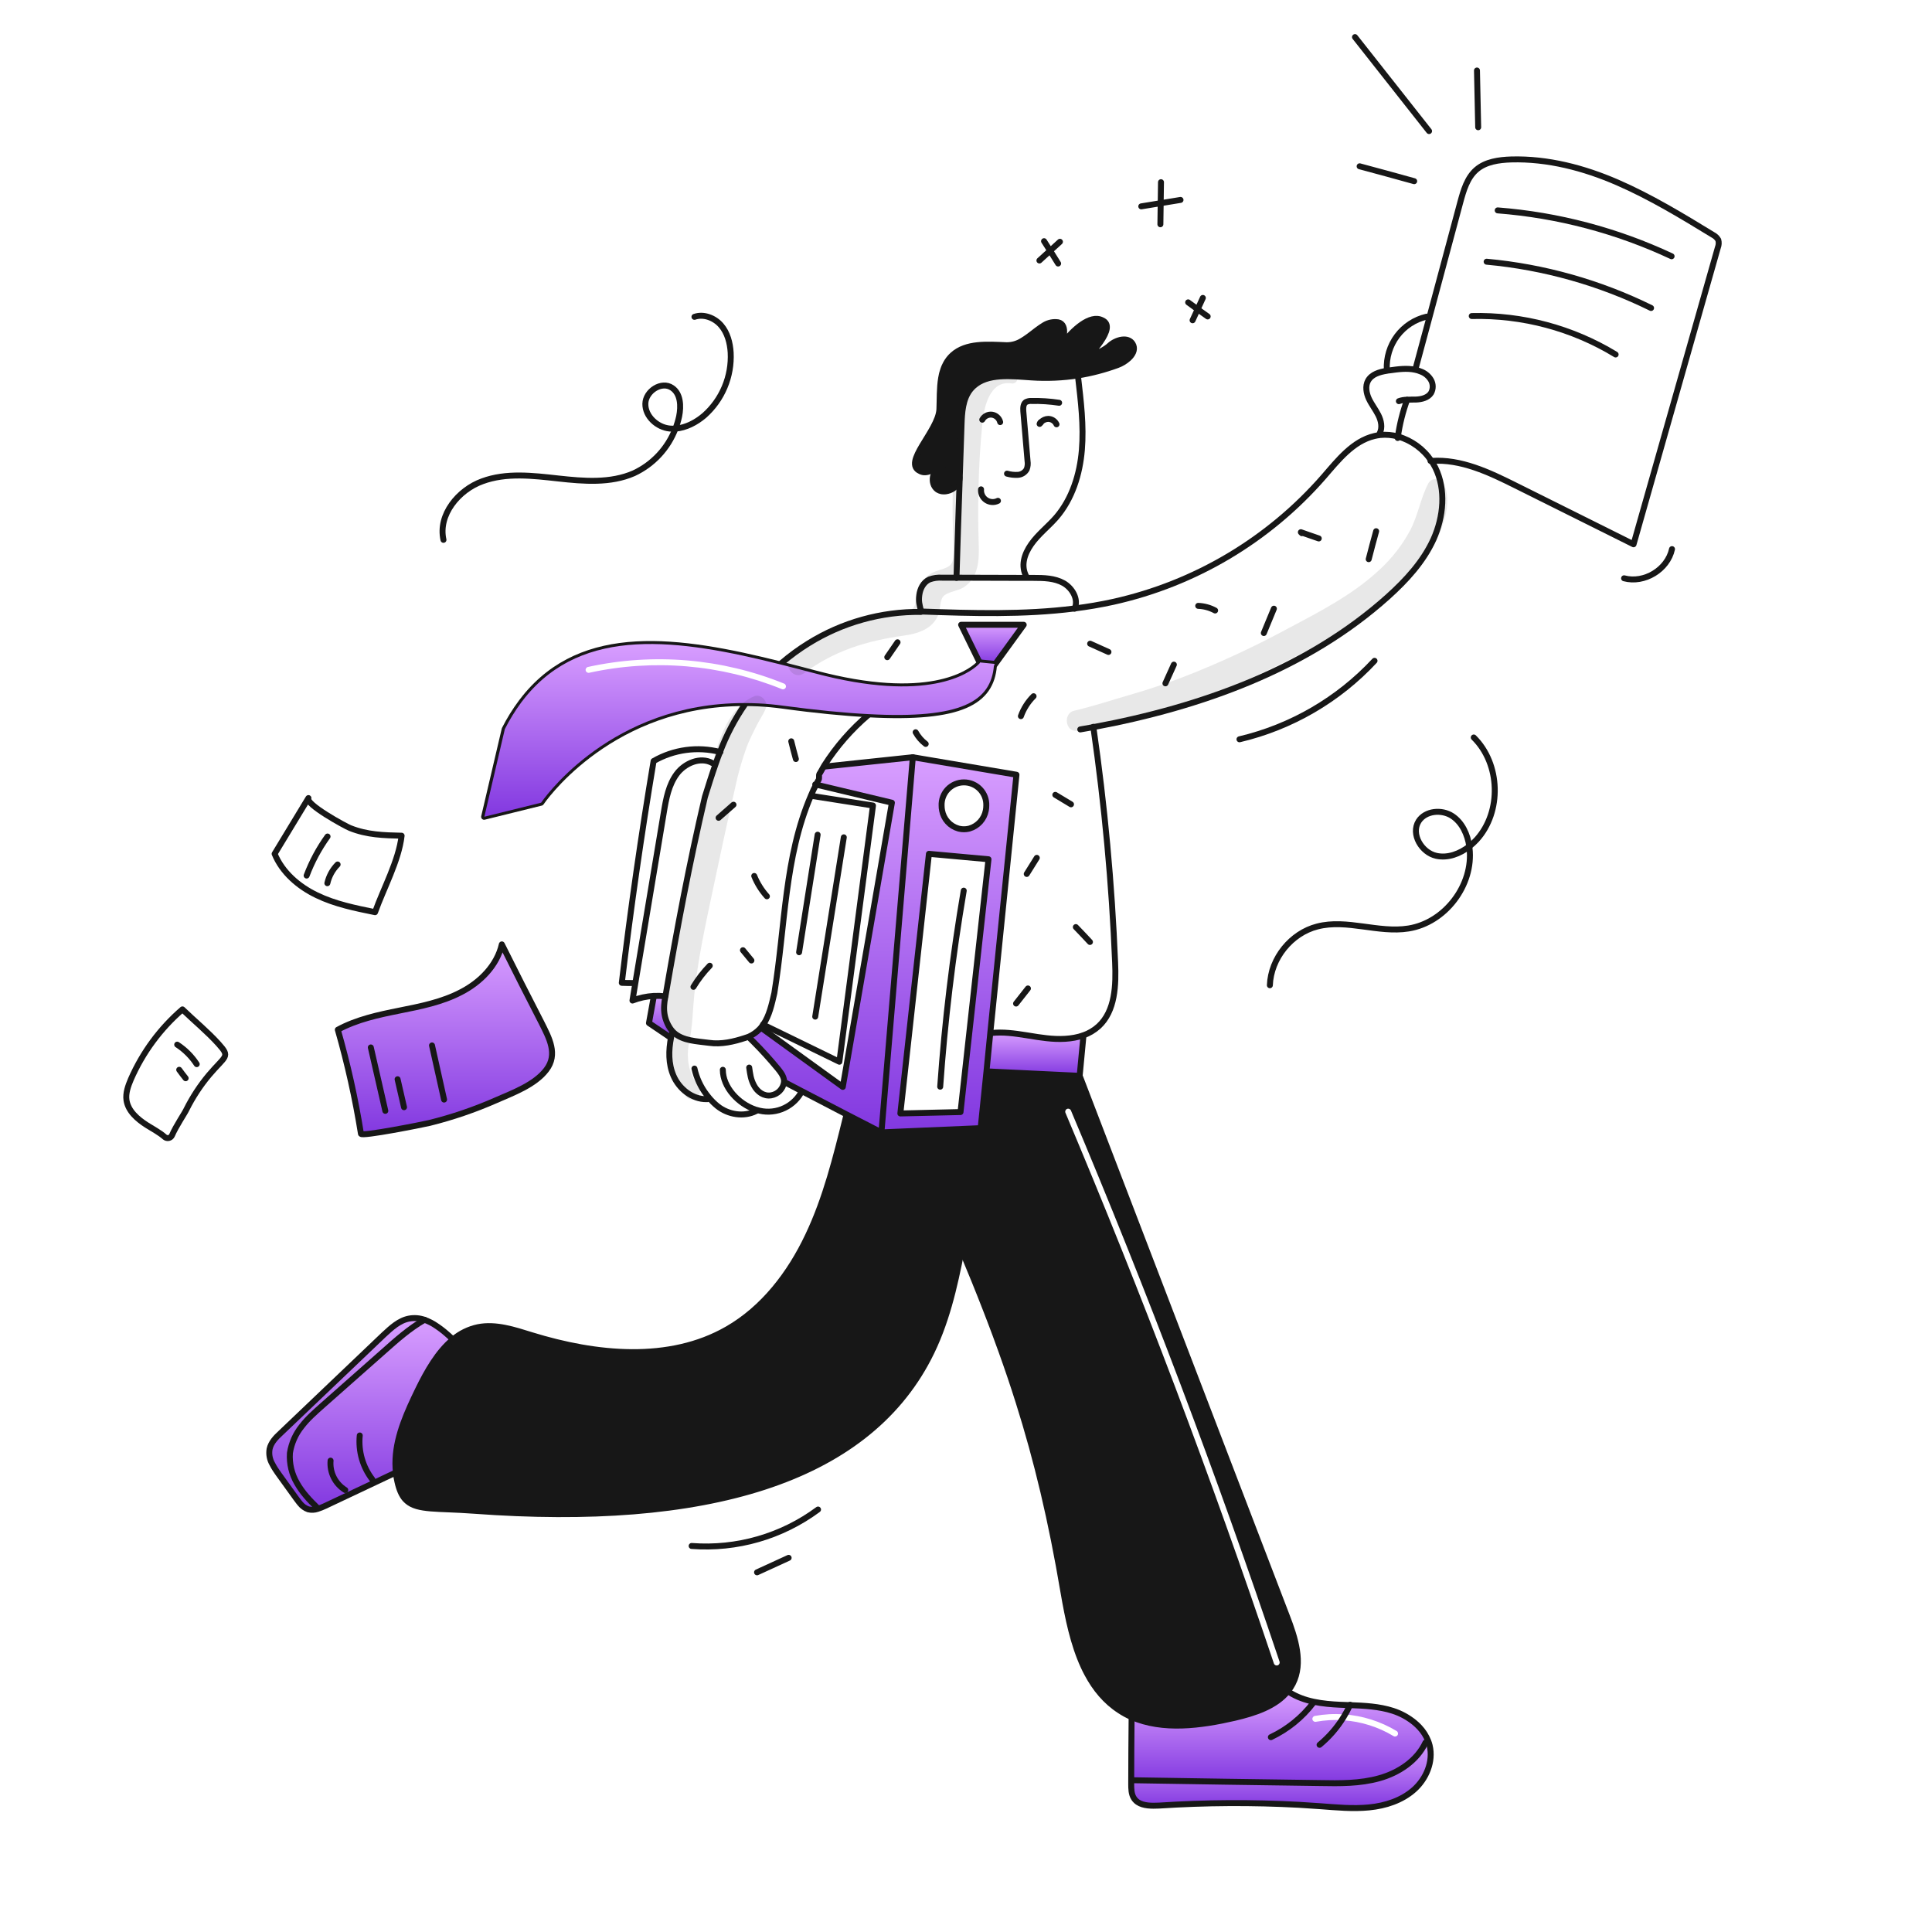 <svg width="960" height="960" viewBox="0 0 960 960" fill="none" xmlns="http://www.w3.org/2000/svg">
<g clip-path="url(#clip0_38_4069)">
<path fill-rule="evenodd" clip-rule="evenodd" d="M639.99 840.39C633.89 847.99 623.29 851.39 613.49 853.69C596.59 857.59 577.79 860.09 562.29 853.29C562.29 863.72 562.2 874.16 562.1 884.59H562.49L563.909 884.613C594.533 885.105 625.063 885.596 655.69 885.99C665.69 886.19 675.8 886.29 685.4 883.59C695 880.89 704.1 874.89 708.3 865.89L709.66 865.06C708.654 862.549 707.185 860.249 705.33 858.28C704.582 857.49 703.79 856.742 702.96 856.04C699.753 853.404 696.065 851.417 692.1 850.19C685.21 848.06 677.98 847.67 670.75 847.38C669.16 847.32 667.57 847.26 665.99 847.19C657.29 846.69 648.19 845.59 640.69 840.99L639.99 840.39ZM653.856 855.544C658.34 854.722 662.909 854.467 667.457 854.784L667.458 854.784C676.291 855.392 684.852 858.09 692.438 862.656C693.137 863.077 694.045 862.852 694.466 862.152C694.887 861.453 694.661 860.545 693.962 860.124C685.976 855.316 676.961 852.476 667.662 851.835C662.868 851.501 658.051 851.77 653.323 852.636C652.521 852.783 651.989 853.553 652.136 854.356C652.283 855.159 653.053 855.691 653.856 855.544Z" fill="url(#paint0_linear_38_4069)"/>
<path fill-rule="evenodd" clip-rule="evenodd" d="M420.107 555.462C415.164 575.336 410.177 595.386 401.369 613.97C392.469 632.67 379.269 650.08 361.269 660.38C332.369 676.98 296.069 673.18 264.169 663.38C263.698 663.234 263.226 663.087 262.752 662.939C254.475 660.359 245.872 657.677 237.359 659.38C232.771 660.316 228.501 662.417 224.959 665.48C224.949 665.49 224.929 665.5 224.919 665.51L225.009 665.62L225.059 665.68C217.559 671.88 212.159 681.48 207.759 690.48C202.359 701.61 197.169 713.02 196.539 724.82C196.447 726.389 196.451 727.962 196.549 729.53C196.599 730.34 196.659 731.16 196.759 731.98C196.895 733.394 197.129 734.798 197.459 736.18C198.339 740.16 199.549 742.93 201.269 744.89C201.556 745.216 201.867 745.52 202.199 745.8C206.162 749.222 212.435 749.479 222.557 749.893C226.278 750.046 230.52 750.22 235.359 750.58C350.469 759.18 429.579 735.88 461.279 674.68C469.979 657.98 474.179 639.47 477.779 620.87C477.798 620.91 477.816 620.951 477.832 620.993C477.841 621.018 477.85 621.044 477.859 621.07C482.159 631.31 486.149 641.11 489.849 650.65C490.529 652.4 491.199 654.13 491.859 655.86C492.519 657.59 493.169 659.3 493.809 661.02C494.126 661.863 494.444 662.716 494.761 663.569L494.769 663.59C495.719 666.15 496.649 668.7 497.559 671.24C499.079 675.47 500.549 679.68 501.969 683.87C503.389 688.06 504.749 692.23 506.069 696.42C506.074 696.425 506.078 696.432 506.079 696.44C515.349 725.77 522.409 755.45 528.479 791.39C530.619 803.76 533.259 816.93 538.489 828.23C539.049 829.42 539.619 830.59 540.239 831.73C543.959 839.021 549.485 845.239 556.289 849.79C558.157 851.03 560.131 852.101 562.189 852.99C562.219 853 562.259 853.02 562.289 853.03C577.769 859.78 596.529 857.28 613.389 853.39C623.189 851.09 633.889 847.69 639.889 840.09C640.803 838.935 641.607 837.696 642.289 836.39C647.589 826.09 643.489 813.59 639.289 802.69C621.339 755.801 603.548 709.452 585.75 663.082C569.37 620.408 552.983 577.716 536.459 534.57H536.379C528.409 534.22 520.935 533.846 513.461 533.471C505.968 533.096 498.474 532.72 490.479 532.37H490.279L487.479 560.57L438.089 562.67L438.079 562.77L422.049 554.47L420.879 553.87L420.799 553.83L420.279 554.77L420.107 555.462ZM532.141 551.795C531.824 551.043 530.957 550.691 530.205 551.008C529.453 551.326 529.1 552.193 529.418 552.945C567.377 642.881 601.9 734.086 632.988 826.561C633.248 827.335 634.087 827.751 634.86 827.491C635.634 827.231 636.05 826.393 635.79 825.619C604.678 733.074 570.129 641.799 532.141 551.795Z" fill="#171717"/>
<path d="M269.069 508.16C272.869 515.77 277.369 523.87 271.469 531.57C265.769 539.07 254.759 543.07 246.559 546.67C235.868 551.372 224.794 555.153 213.459 557.97C210.559 558.67 179.559 564.87 179.359 563.37C176.571 545.917 172.731 528.649 167.859 511.66C177.259 506.56 187.959 504.26 198.459 502.16C208.959 500.06 219.659 497.96 229.159 492.96C238.659 488.06 246.959 479.76 249.359 469.26C255.859 482.26 262.459 495.36 269.069 508.16Z" fill="url(#paint1_linear_38_4069)"/>
<path d="M710.4 867.39C712.3 875.29 708.7 883.89 702.6 889.29C696.5 894.69 688.4 897.29 680.3 898.09C672.2 898.89 664.09 898.09 655.99 897.49C652.53 897.23 649.066 897.003 645.6 896.81C645.56 896.812 645.519 896.808 645.48 896.8C622.297 895.5 599.056 895.63 575.89 897.19C572.31 897.35 568.15 897.38 565.34 895.47C565.16 895.34 564.99 895.21 564.82 895.08C564.65 894.95 564.49 894.79 564.34 894.63C564.18 894.476 564.029 894.313 563.89 894.14C563.75 893.97 563.62 893.78 563.49 893.59C562.09 891.49 562.09 888.79 562.09 886.29C562.1 885.72 562.1 885.16 562.1 884.59H562.49C593.59 885.09 624.59 885.59 655.69 885.99C665.69 886.19 675.79 886.29 685.4 883.59C695.01 880.89 704.1 874.89 708.3 865.89L709.66 865.06C709.957 865.82 710.205 866.598 710.4 867.39V867.39Z" fill="url(#paint2_linear_38_4069)"/>
<path d="M565.34 895.47C568.15 897.38 572.31 897.35 575.89 897.19C572.3 897.43 568.14 897.41 565.34 895.47Z" fill="url(#paint3_linear_38_4069)"/>
<path d="M564.82 895.08C564.99 895.21 565.16 895.34 565.34 895.47C565.161 895.349 564.987 895.219 564.82 895.08V895.08Z" fill="url(#paint4_linear_38_4069)"/>
<path d="M563.889 894.14C564.028 894.313 564.178 894.476 564.339 894.63C564.176 894.479 564.026 894.315 563.889 894.14Z" fill="url(#paint5_linear_38_4069)"/>
<path d="M544 173.6C544.15 173.42 544.3 173.23 544.45 173.04C544.31 173.23 544.16 173.42 544 173.6Z" fill="#171717"/>
<path d="M543.07 174.73L543.92 173.7C543.65 174.04 543.36 174.39 543.07 174.73Z" fill="#171717"/>
<path d="M542.109 175.85C542.399 175.51 542.689 175.17 542.989 174.83C542.709 175.17 542.409 175.51 542.109 175.85Z" fill="#171717"/>
<path d="M541.139 176.96C541.429 176.62 541.729 176.29 542.029 175.95C541.739 176.29 541.439 176.62 541.139 176.96Z" fill="#171717"/>
<path d="M538.269 514.47C537.679 521.08 537.089 527.8 536.399 534.41C536.389 534.4 536.389 534.38 536.379 534.37C520.379 533.67 506.379 532.87 490.379 532.17H490.299L492.179 513.19L492.779 513.27C495.566 513.017 498.371 513.013 501.159 513.26C501.16 513.261 501.162 513.262 501.163 513.263C501.165 513.264 501.167 513.264 501.169 513.264C501.171 513.264 501.173 513.264 501.174 513.263C501.176 513.262 501.178 513.261 501.179 513.26C504.069 513.5 506.949 513.92 509.839 514.38C510.329 514.46 510.809 514.54 511.299 514.61C512.739 514.85 514.179 515.08 515.629 515.3C517.079 515.52 518.529 515.71 519.979 515.87C526.079 516.57 532.569 516.47 538.269 514.47Z" fill="url(#paint6_linear_38_4069)"/>
<path d="M519.979 515.87C526.179 516.47 532.679 516.37 538.279 514.37C538.279 514.4 538.269 514.44 538.269 514.47C532.569 516.47 526.079 516.57 519.979 515.87Z" fill="url(#paint7_linear_38_4069)"/>
<path d="M536.459 534.57H536.379C536.389 534.52 536.389 534.46 536.399 534.41C536.419 534.46 536.439 534.52 536.459 534.57Z" fill="#171717"/>
<path d="M527.4 171.37C526.97 171.94 526.56 172.5 526.18 173.04L526.33 172.8C526.67 172.33 527.02 171.85 527.4 171.37Z" fill="#171717"/>
<path d="M511.299 514.61C512.739 514.84 514.189 515.08 515.629 515.3C514.179 515.08 512.739 514.85 511.299 514.61Z" fill="url(#paint8_linear_38_4069)"/>
<path d="M512.479 187.54C520.225 188.056 528.005 187.721 535.679 186.54C542.328 185.455 548.86 183.748 555.189 181.44C557.246 180.69 559.14 179.553 560.769 178.09C559.12 179.602 557.19 180.774 555.089 181.54C548.756 183.836 542.225 185.543 535.579 186.64C534.919 186.74 534.249 186.84 533.579 186.93C526.558 187.925 519.45 188.163 512.379 187.64C502.449 187 490.749 185.51 483.719 191.88C490.739 185.39 502.499 186.89 512.479 187.54Z" fill="#171717"/>
<path d="M509.219 168.5C511.959 166.67 514.529 164.4 517.109 162.69C514.549 164.43 511.979 166.7 509.219 168.5Z" fill="#171717"/>
<path d="M508.68 310.35L508.61 310.45H477.73L477.68 310.35H508.68Z" fill="url(#paint9_linear_38_4069)"/>
<path d="M508.61 310.45L494.31 330.16L493.88 329.85C491.58 329.65 489.18 329.35 486.88 329.15L477.73 310.45H508.61Z" fill="url(#paint10_linear_38_4069)"/>
<path d="M528.48 791.39C530.62 803.76 533.26 816.93 538.49 828.23C533.19 816.88 530.53 803.64 528.38 791.19C522.37 755.37 515.34 725.75 506.08 696.44C515.35 725.77 522.41 755.45 528.48 791.39Z" fill="#171717"/>
<path d="M505.079 384.96L492.079 513.17V513.18L491.979 513.17L490.099 532.17H490.079L487.279 560.37L438.109 562.46L453.679 376.36H453.669L453.679 376.28L505.079 384.96ZM477.279 552.57L491.179 426.96L461.579 424.16L447.279 553.17H447.389L447.379 553.27L477.279 552.57ZM490.079 400.36C490.146 398.861 489.909 397.364 489.381 395.959C488.853 394.554 488.046 393.27 487.009 392.186C485.972 391.101 484.725 390.238 483.345 389.648C481.965 389.059 480.48 388.755 478.979 388.755C477.479 388.755 475.993 389.059 474.613 389.648C473.233 390.238 471.987 391.101 470.95 392.186C469.913 393.27 469.106 394.554 468.578 395.959C468.05 397.364 467.813 398.861 467.879 400.36C467.88 401.146 467.957 401.929 468.109 402.7C468.484 404.807 469.443 406.767 470.877 408.357C472.311 409.946 474.162 411.101 476.219 411.69C476.393 411.744 476.57 411.787 476.749 411.82C477.112 411.9 477.48 411.96 477.849 412C478.601 412.08 479.358 412.08 480.109 412C480.479 411.96 480.846 411.9 481.209 411.82C481.389 411.78 481.569 411.74 481.739 411.69C483.797 411.101 485.648 409.946 487.082 408.357C488.516 406.767 489.475 404.807 489.849 402.7C490.002 401.929 490.079 401.146 490.079 400.36V400.36Z" fill="url(#paint11_linear_38_4069)"/>
<path d="M505.08 384.96L453.68 376.28V376.26L505.08 384.96Z" fill="url(#paint12_linear_38_4069)"/>
<path d="M501.969 683.87C503.389 688.06 504.749 692.23 506.069 696.42C504.749 692.24 503.382 688.057 501.969 683.87Z" fill="#171717"/>
<path d="M501.18 513.26C504.07 513.49 506.96 513.92 509.84 514.38C506.95 513.92 504.07 513.5 501.18 513.26Z" fill="url(#paint13_linear_38_4069)"/>
<path d="M492.779 513.27C495.567 513.012 498.371 513.008 501.159 513.26C498.371 513.013 495.567 513.017 492.779 513.27Z" fill="url(#paint14_linear_38_4069)"/>
<path d="M494.77 663.59C495.72 666.15 496.65 668.7 497.56 671.24C496.65 668.7 495.72 666.15 494.77 663.59Z" fill="#171717"/>
<path d="M491.859 655.86C492.519 657.59 493.169 659.3 493.809 661.02C493.169 659.31 492.519 657.59 491.859 655.86Z" fill="#171717"/>
<path d="M492.179 513.19L490.299 532.17H490.199L492.079 513.18L492.179 513.19Z" fill="url(#paint15_linear_38_4069)"/>
<path d="M492.18 513.17V513.19L492.08 513.18V513.17L505.08 384.96L492.18 513.17Z" fill="url(#paint16_linear_38_4069)"/>
<path d="M492.08 513.18L490.2 532.17H490.1L491.98 513.17L492.08 513.18Z" fill="url(#paint17_linear_38_4069)"/>
<path d="M489.85 650.65C490.53 652.4 491.2 654.13 491.86 655.86C491.2 654.13 490.53 652.4 489.85 650.65Z" fill="#171717"/>
<path d="M536.379 534.57C520.419 533.87 506.449 533.07 490.479 532.37H490.279L490.299 532.17H490.379C506.379 532.87 520.379 533.67 536.379 534.37C536.389 534.38 536.389 534.4 536.399 534.41C536.389 534.46 536.389 534.52 536.379 534.57Z" fill="url(#paint18_linear_38_4069)"/>
<path d="M490.3 532.17L490.28 532.37H490.18L490.2 532.17H490.3Z" fill="url(#paint19_linear_38_4069)"/>
<path d="M487.48 560.57L438.09 562.67L487.28 560.57L490.18 532.37H490.28L487.48 560.57Z" fill="url(#paint20_linear_38_4069)"/>
<path d="M490.2 532.17L490.18 532.37H490.08L490.1 532.17H490.2Z" fill="url(#paint21_linear_38_4069)"/>
<path d="M487.28 560.57L438.09 562.67L438.11 562.46L487.28 560.37L490.08 532.17H490.1L490.08 532.37H490.18L487.28 560.57Z" fill="url(#paint22_linear_38_4069)"/>
<path d="M476.75 411.82C477.113 411.9 477.48 411.96 477.85 412C477.48 411.96 477.113 411.9 476.75 411.82V411.82Z" fill="url(#paint23_linear_38_4069)"/>
<path d="M477.279 552.57L447.379 553.27L447.389 553.17L477.279 552.57Z" fill="url(#paint24_linear_38_4069)"/>
<path d="M472.48 177.24C472.28 177.45 472.09 177.66 471.91 177.88C472.06 177.7 472.22 177.52 472.38 177.34C472.411 177.304 472.444 177.271 472.48 177.24V177.24Z" fill="#171717"/>
<path d="M471.909 177.88C471.729 178.09 471.549 178.31 471.379 178.54C471.549 178.31 471.719 178.09 471.909 177.88Z" fill="#171717"/>
<path d="M468.109 402.7C468.499 404.801 469.462 406.754 470.894 408.341C472.326 409.928 474.169 411.087 476.219 411.69C474.162 411.101 472.311 409.946 470.877 408.356C469.443 406.767 468.484 404.807 468.109 402.7V402.7Z" fill="url(#paint25_linear_38_4069)"/>
<path d="M470.029 180.63C469.759 181.11 469.519 181.6 469.299 182.1C469.519 181.6 469.759 181.11 470.029 180.63Z" fill="#171717"/>
<path d="M468.99 182.87C468.91 183.07 468.83 183.27 468.77 183.47C468.84 183.27 468.91 183.07 468.99 182.87Z" fill="#171717"/>
<path d="M468.22 185.23C468.14 185.5 468.08 185.77 468.01 186.05C468.08 185.77 468.15 185.5 468.22 185.23Z" fill="#171717"/>
<path d="M467.689 244.05C467.839 244.08 467.979 244.11 468.129 244.13C467.981 244.113 467.834 244.086 467.689 244.05Z" fill="#171717"/>
<path d="M466.049 243.4C466.555 243.707 467.109 243.927 467.689 244.05C467.107 243.935 466.551 243.715 466.049 243.4Z" fill="#171717"/>
<path d="M527.88 170.76C533.24 163.98 541.61 156.12 547.59 159.24C551.41 160.88 550.08 165.06 546.85 169.82C546.13 170.87 545.32 171.95 544.45 173.04C544.3 173.23 544.15 173.42 544 173.6C543.97 173.64 543.94 173.67 543.92 173.7L543.07 174.73C543.038 174.759 543.011 174.792 542.99 174.83C542.69 175.17 542.4 175.51 542.11 175.85C542.081 175.881 542.054 175.914 542.03 175.95C541.73 176.29 541.43 176.62 541.14 176.96C540.49 177.7 539.83 178.43 539.18 179.14C539.145 179.171 539.111 179.204 539.08 179.24C543.36 176.11 547.62 174.78 550.78 172.17C550.95 172.04 551.12 171.89 551.29 171.74C554.49 168.84 560.39 167.24 562.69 170.94C564.02 173.14 563.23 175.42 561.51 177.35C561.279 177.611 561.032 177.859 560.77 178.09C559.142 179.553 557.247 180.69 555.19 181.44C548.861 183.748 542.329 185.456 535.68 186.54C528.007 187.721 520.227 188.056 512.48 187.54C502.5 186.89 490.74 185.39 483.72 191.88C483.439 192.125 483.172 192.385 482.92 192.66C482.589 193.004 482.275 193.364 481.98 193.74C478.18 198.54 477.88 205.04 477.68 211.14C477.38 219.94 477.08 228.84 476.78 237.65C476.779 237.874 476.762 238.098 476.73 238.32C476.701 238.539 476.658 238.756 476.6 238.97C476.57 239.07 476.54 239.18 476.5 239.28C476.42 239.49 476.33 239.7 476.24 239.9C475.601 241.026 474.712 241.99 473.643 242.72C472.574 243.449 471.352 243.925 470.07 244.11C469.95 244.13 469.84 244.14 469.72 244.16C469.191 244.21 468.657 244.2 468.13 244.13C467.98 244.11 467.84 244.08 467.69 244.05C467.111 243.927 466.556 243.707 466.05 243.4C465.93 243.32 465.8 243.24 465.68 243.15C461.98 240.35 463.18 233.64 467.28 231.84C463.88 233.14 460.48 235.95 457.18 234.24C447.88 230.14 466.08 214.34 466.68 203.54C466.96 198.42 466.77 192.9 467.65 187.85C467.75 187.24 467.87 186.64 468.01 186.05C468.08 185.77 468.14 185.5 468.22 185.23C468.38 184.64 468.56 184.05 468.77 183.47C468.83 183.27 468.91 183.07 468.99 182.87C469.09 182.61 469.19 182.36 469.3 182.1C469.52 181.6 469.76 181.11 470.03 180.63C470.14 180.42 470.26 180.22 470.38 180.02C470.48 179.85 470.58 179.68 470.69 179.52C470.91 179.18 471.14 178.86 471.38 178.54C471.55 178.31 471.73 178.09 471.91 177.88C472.09 177.67 472.28 177.45 472.48 177.24C472.735 176.962 473.006 176.698 473.29 176.45C480.07 170.33 490.81 171.26 500.08 171.64C502.86 171.661 505.582 170.854 507.9 169.32C508.35 169.07 508.79 168.79 509.22 168.5C511.98 166.7 514.55 164.43 517.11 162.69C517.52 162.41 517.92 162.15 518.33 161.9C520.178 160.674 522.364 160.058 524.58 160.14C530.98 160.14 528.68 169.14 526.08 173.14C526.16 173.03 526.24 172.91 526.33 172.8L526.18 173.04C526.56 172.5 526.97 171.94 527.4 171.37C527.56 171.17 527.71 170.96 527.88 170.76Z" fill="#171717"/>
<path d="M453.68 376.36L438.11 562.46H438.1L453.67 376.36H453.68Z" fill="url(#paint26_linear_38_4069)"/>
<path d="M453.67 376.36L438.1 562.46L438 562.47L453.57 376.37L453.67 376.36Z" fill="url(#paint27_linear_38_4069)"/>
<path d="M443.18 398.86L405.58 389.96C405.59 389.94 405.6 389.91 405.61 389.89L443.18 398.86Z" fill="url(#paint28_linear_38_4069)"/>
<path d="M438.11 562.46L438.09 562.67H438.08L438.1 562.46H438.11Z" fill="url(#paint29_linear_38_4069)"/>
<path d="M438.1 562.46L438.08 562.67H437.98L438 562.47L438.1 562.46Z" fill="url(#paint30_linear_38_4069)"/>
<path d="M438.079 562.67H438.089L438.079 562.77L422.049 554.47L437.979 562.67H438.079Z" fill="url(#paint31_linear_38_4069)"/>
<path d="M437.879 562.47H437.999L437.979 562.67L422.049 554.47L420.879 553.87L420.799 553.83V553.82L420.879 553.67L437.879 562.47Z" fill="url(#paint32_linear_38_4069)"/>
<path d="M409.58 380.56L410.18 380.96L453.57 376.37L438 562.47H437.88L420.88 553.67L420.8 553.82L398.57 542.27L398.37 542.17L397.8 541.87L390.07 537.87L389.57 537.77V536.67C389.55 536.53 389.53 536.4 389.5 536.26C388.944 534.221 387.865 532.363 386.37 530.87C382.61 526.32 378.7 522.01 374.56 517.85C373.97 517.25 373.37 516.66 372.77 516.07L370.07 515.87L371.87 515.27C373.966 514.34 375.861 513.012 377.45 511.36C377.486 511.326 377.52 511.289 377.55 511.25C377.73 511.06 377.91 510.86 378.08 510.66L378.27 510.76L418.78 540.07L443.18 398.86L405.61 389.89C405.9 389.31 406.19 388.74 406.48 388.16C406.667 387.933 406.806 387.671 406.891 387.389C406.975 387.108 407.002 386.812 406.97 386.52C406.98 386.23 406.98 385.92 406.99 385.63C406.973 385.38 407.007 385.129 407.092 384.893C407.176 384.658 407.308 384.442 407.48 384.26C408.18 383.06 408.88 381.76 409.58 380.56Z" fill="url(#paint33_linear_38_4069)"/>
<path d="M378.079 510.66C377.909 510.86 377.729 511.06 377.549 511.25C377.729 511.06 377.899 510.86 378.069 510.66H378.079Z" fill="url(#paint34_linear_38_4069)"/>
<path d="M374.559 517.85C378.699 522.01 382.609 526.32 386.369 530.87C382.609 526.41 378.689 522.02 374.559 517.85Z" fill="url(#paint35_linear_38_4069)"/>
<path d="M372.77 516.07C373.37 516.66 373.97 517.25 374.56 517.85C373.97 517.25 373.37 516.66 372.77 516.07Z" fill="url(#paint36_linear_38_4069)"/>
<path d="M332.57 510.36C333.165 511.397 333.906 512.344 334.77 513.17L334.07 513.37C333.856 514.092 333.689 514.827 333.57 515.57L333.45 515.55L332.97 515.47L322.57 508.46L322.58 508.43L324.97 495.26V494.96C326.859 494.877 328.752 494.944 330.63 495.16V495.18C330.585 495.255 330.564 495.342 330.57 495.43V495.46C330.28 496.827 330.093 498.215 330.01 499.61C329.962 500.422 329.959 501.237 330 502.05C330.14 504.993 331.024 507.852 332.57 510.36V510.36Z" fill="url(#paint37_linear_38_4069)"/>
<path d="M330.669 495.16C330.661 495.16 330.654 495.162 330.647 495.165C330.64 495.169 330.634 495.174 330.629 495.18V495.16H330.669Z" fill="url(#paint38_linear_38_4069)"/>
<path d="M330.57 495.46V495.56C330.285 496.894 330.097 498.248 330.01 499.61C330.092 498.215 330.28 496.827 330.57 495.46V495.46Z" fill="url(#paint39_linear_38_4069)"/>
<path d="M404.88 334.45C460.65 349.32 481.36 334.66 485.94 330.42C481.57 334.54 460.98 349.54 404.78 334.55C399.17 333.05 393.67 331.65 388.17 330.25C336.74 317.3 289.79 310.96 260.91 346.58C289.37 311.27 335.47 317.02 386.12 329.61C386.83 329.79 387.55 329.97 388.27 330.15C393.77 331.55 399.27 332.95 404.88 334.45Z" fill="url(#paint40_linear_38_4069)"/>
<path d="M268.97 398.86L240.66 405.86L240.67 405.83L268.87 398.86C268.87 398.86 300.03 352.35 363.52 349.49C300.1 352.4 268.97 398.86 268.97 398.86Z" fill="url(#paint41_linear_38_4069)"/>
<path d="M215.82 658.16C215.63 658.04 215.44 657.93 215.26 657.82C215.44 657.93 215.63 658.04 215.82 658.16Z" fill="url(#paint42_linear_38_4069)"/>
<path d="M203.46 655.28C205.944 654.799 208.511 654.986 210.9 655.82C203.42 660.11 196.94 665.9 190.56 671.58C180.46 680.48 170.46 689.38 160.36 698.28C156.66 701.58 152.96 704.78 149.96 708.68C146.858 712.517 144.823 717.105 144.06 721.98C143.698 727.262 144.953 732.529 147.66 737.08C150.26 741.68 153.86 745.48 157.66 749.18L157.83 749.76C156.327 750.281 154.705 750.357 153.16 749.98C151.577 749.419 150.185 748.424 149.14 747.11C148.95 746.9 148.77 746.67 148.59 746.44C148.16 745.89 147.76 745.33 147.36 744.78C144.46 740.68 141.46 736.68 138.56 732.58C138.27 732.18 137.98 731.78 137.69 731.37C137.38 730.93 137.08 730.47 136.78 730.01C136.64 729.8 136.51 729.58 136.38 729.37C136.25 729.16 136.12 728.94 135.99 728.72C135.76 728.32 135.54 727.92 135.34 727.52C134.06 725.265 133.607 722.633 134.06 720.08C134.76 716.88 137.26 714.48 139.56 712.18L190.86 663.28C194.56 659.78 198.46 656.18 203.46 655.28Z" fill="url(#paint43_linear_38_4069)"/>
<path d="M207.759 690.38C212.149 681.4 217.539 671.82 225.009 665.62L225.059 665.68C217.559 671.88 212.159 681.48 207.759 690.48C202.359 701.61 197.169 713.02 196.539 724.82C197.139 712.99 202.339 701.54 207.759 690.38Z" fill="url(#paint44_linear_38_4069)"/>
<path d="M196.759 731.98C196.895 733.395 197.128 734.798 197.459 736.18C198.339 740.16 199.549 742.93 201.269 744.89C199.489 742.93 198.249 740.13 197.359 736.08C197.079 734.75 196.879 733.42 196.689 732.09L196.759 732.08C196.659 731.23 196.589 730.38 196.549 729.53C196.599 730.34 196.659 731.16 196.759 731.98Z" fill="#171717"/>
<path d="M196.549 729.53C196.589 730.38 196.659 731.23 196.759 732.08L196.689 732.09L196.659 731.88C195.059 717.48 201.259 703.68 207.659 690.28C212.049 681.3 217.439 671.71 224.919 665.51L225.009 665.62C217.539 671.82 212.149 681.4 207.759 690.38C202.339 701.54 197.139 712.99 196.539 724.82C196.448 726.389 196.451 727.962 196.549 729.53V729.53Z" fill="url(#paint45_linear_38_4069)"/>
<path d="M195.959 732.18C184.559 737.58 173.059 742.98 161.659 748.38C159.059 749.68 156.059 750.88 153.259 750.08C151.611 749.541 150.171 748.503 149.139 747.11C150.184 748.424 151.577 749.419 153.159 749.98C154.705 750.357 156.326 750.28 157.829 749.76L157.659 749.18C153.859 745.48 150.259 741.68 147.659 737.08C144.953 732.529 143.697 727.262 144.059 721.98C144.822 717.105 146.857 712.517 149.959 708.68C152.959 704.78 156.659 701.58 160.359 698.28C170.459 689.38 180.459 680.48 190.559 671.58C196.939 665.9 203.419 660.11 210.899 655.82C211.389 655.98 211.879 656.16 212.369 656.36C212.939 656.6 213.509 656.87 214.069 657.16C214.469 657.37 214.859 657.59 215.259 657.82C215.439 657.93 215.629 658.04 215.819 658.16C218.073 659.584 220.206 661.189 222.199 662.96C222.409 663.14 222.609 663.32 222.809 663.5C223.399 664.03 223.989 664.55 224.559 665.08L224.919 665.51C217.439 671.71 212.049 681.3 207.659 690.28C201.259 703.68 195.059 717.48 196.659 731.88L196.689 732.09L195.959 732.18Z" fill="url(#paint46_linear_38_4069)"/>
<path d="M136.379 729.37C136.509 729.58 136.639 729.8 136.779 730.01C136.639 729.8 136.499 729.59 136.379 729.37Z" fill="url(#paint47_linear_38_4069)"/>
<path d="M135.99 728.72C136.12 728.94 136.25 729.15 136.38 729.37C136.24 729.16 136.11 728.94 135.99 728.72Z" fill="url(#paint48_linear_38_4069)"/>
<path d="M510.08 286.65C507.08 281.25 508.88 275.45 512.38 270.45C515.88 265.45 520.88 261.65 524.88 257.05C532.78 247.85 536.58 235.65 537.58 223.54C538.58 211.43 537.08 199.34 535.68 187.24" stroke="#171717" stroke-width="2.956" stroke-linecap="round" stroke-linejoin="round"/>
<path d="M467.279 231.84C463.179 233.64 461.979 240.35 465.679 243.15C465.799 243.24 465.929 243.32 466.049 243.4C466.555 243.707 467.109 243.927 467.689 244.05C467.839 244.08 467.979 244.11 468.129 244.13C468.656 244.2 469.189 244.21 469.719 244.16C469.839 244.15 469.959 244.13 470.069 244.11C471.353 243.935 472.579 243.463 473.65 242.733C474.721 242.002 475.607 241.032 476.239 239.9C476.34 239.7 476.427 239.492 476.499 239.28C476.539 239.18 476.569 239.07 476.599 238.97C476.656 238.756 476.7 238.539 476.729 238.32C476.761 238.098 476.777 237.874 476.779 237.65V237.15" stroke="#171717" stroke-width="2.956" stroke-linecap="round" stroke-linejoin="round"/>
<path d="M468.379 231.54C467.979 231.64 467.679 231.74 467.279 231.84" stroke="#171717" stroke-width="2.956" stroke-linecap="round" stroke-linejoin="round"/>
<path d="M475.28 287.15V286.95C475.78 270.55 476.28 254.05 476.88 237.65C477.18 228.74 477.48 219.94 477.78 211.04C477.98 204.94 478.38 198.34 482.08 193.64C482.35 193.3 482.63 192.97 482.92 192.66C483.172 192.385 483.439 192.124 483.72 191.88C490.74 185.39 502.5 186.89 512.48 187.54C520.227 188.056 528.006 187.721 535.68 186.54C542.329 185.455 548.861 183.748 555.19 181.44C557.247 180.69 559.141 179.553 560.77 178.09C561.031 177.858 561.278 177.611 561.51 177.35C563.3 175.4 564.14 173.08 562.79 170.84C560.49 167.14 554.59 168.74 551.39 171.64C551.19 171.82 550.99 172 550.78 172.17C547.64 174.71 543.5 176.05 539.18 179.14C539.83 178.43 540.49 177.7 541.14 176.96C541.43 176.62 541.73 176.29 542.03 175.95C542.054 175.914 542.08 175.881 542.11 175.85C542.4 175.51 542.69 175.17 542.99 174.83C543.011 174.792 543.038 174.759 543.07 174.73L543.92 173.7C543.94 173.67 543.97 173.64 544 173.6C544.15 173.42 544.3 173.23 544.45 173.04C545.32 171.95 546.13 170.87 546.85 169.82C550.13 165.05 551.53 160.85 547.69 159.14C541.67 156 533.17 163.96 527.88 170.76C527.71 170.96 527.56 171.17 527.4 171.37C526.97 171.94 526.56 172.5 526.18 173.04L526.33 172.8C528.86 168.69 530.86 160.04 524.68 160.04C522.419 159.966 520.194 160.618 518.33 161.9C517.92 162.15 517.52 162.41 517.11 162.69C514.55 164.43 511.98 166.7 509.22 168.5C508.79 168.79 508.35 169.07 507.9 169.32C505.595 170.79 502.914 171.561 500.18 171.54C490.86 171.16 480.07 170.22 473.29 176.45C473.005 176.698 472.735 176.961 472.48 177.24C472.28 177.45 472.09 177.66 471.91 177.88C471.73 178.1 471.55 178.31 471.38 178.54C471.14 178.86 470.91 179.18 470.69 179.52C470.58 179.68 470.48 179.85 470.38 180.02C470.26 180.22 470.14 180.42 470.03 180.63C469.76 181.11 469.52 181.6 469.3 182.1C469.19 182.36 469.09 182.61 468.99 182.87C468.91 183.07 468.83 183.27 468.77 183.47C468.56 184.05 468.38 184.64 468.22 185.23C468.14 185.5 468.08 185.77 468.01 186.05C467.87 186.64 467.75 187.24 467.65 187.85C466.79 192.84 467 198.31 466.78 203.44C466.18 214.24 447.98 230.04 457.28 234.14C460.58 235.85 463.98 233.04 467.38 231.74" stroke="#171717" stroke-width="2.956" stroke-linecap="round" stroke-linejoin="round"/>
<path d="M457.579 303.35C456.879 300.25 456.379 298.95 456.779 295.75C457.179 292.55 458.779 289.35 461.779 287.95C463.824 287.198 466.006 286.891 468.179 287.05H475.379C486.949 287.05 498.509 287.15 510.079 287.15H513.579C518.679 287.15 523.979 287.25 528.479 289.75C532.839 292.23 536.019 297.75 534.029 302.33C534.017 302.372 534 302.412 533.979 302.45" stroke="#171717" stroke-width="2.956" stroke-linecap="round" stroke-linejoin="round"/>
<path d="M457.08 303.85H457.68C483.08 304.75 508.78 305.55 533.88 302.35C533.93 302.34 533.98 302.34 534.03 302.33C540.48 301.53 546.84 300.44 553.19 299.05C593.762 290.042 630.383 268.279 657.69 236.95C664.89 228.64 672.29 219.14 683 216.64C683.894 216.433 684.799 216.272 685.71 216.16C685.77 216.15 685.84 216.15 685.9 216.14C688.828 215.862 691.782 216.116 694.62 216.89C694.68 216.91 694.74 216.92 694.8 216.94C701.499 218.904 707.301 223.149 711.2 228.94L711.26 229.03C711.965 230.098 712.613 231.203 713.2 232.34C718.6 243.35 717.3 256.75 712.3 267.95C707.2 279.15 698.7 288.35 689.6 296.55C649.49 332.55 596.69 351.35 543.59 361.25C543.49 361.27 543.39 361.28 543.29 361.3C541.09 361.68 538.88 362.07 536.78 362.45" stroke="#171717" stroke-width="2.956" stroke-linecap="round" stroke-linejoin="round"/>
<path d="M685.599 215.24C686.999 212.44 686.299 209.04 684.899 206.24C683.499 203.44 681.499 200.94 680.199 198.14C678.899 195.34 678.289 191.84 679.789 189.14C681.599 185.94 685.399 184.84 689.099 184.24C689.559 184.131 690.027 184.064 690.499 184.04C694.699 183.44 699.099 182.84 703.199 183.74C703.219 183.74 703.239 183.75 703.259 183.75C704.13 183.926 704.981 184.191 705.799 184.54C707.97 185.289 709.81 186.775 710.999 188.74C711.579 189.721 711.893 190.837 711.911 191.977C711.928 193.117 711.649 194.241 711.099 195.24C709.599 197.64 706.399 198.44 703.499 198.54C702.099 198.54 700.599 198.54 699.199 198.64C697.801 198.62 696.411 198.857 695.099 199.34" stroke="#171717" stroke-width="2.956" stroke-linecap="round" stroke-linejoin="round"/>
<path d="M710.8 229.04H711.1C711.15 229.04 711.21 229.03 711.26 229.03C725.9 227.99 739.95 234.67 753.1 241.25C772.6 250.95 792.2 260.75 811.7 270.45C825.71 221.24 839.68 172.07 853.61 122.94C854.074 121.761 854.144 120.463 853.81 119.24C853.207 118.17 852.303 117.301 851.21 116.74C835.81 107.34 820.21 97.84 803.6 90.63C786.99 83.42 769 78.73 750.9 79.23C744.8 79.43 738.2 80.33 733.6 84.33C729 88.33 727.2 94.63 725.6 100.54L710.3 157.54C710.29 157.59 710.27 157.65 710.26 157.7C707.97 166.25 705.69 174.69 703.4 183.14" stroke="#171717" stroke-width="2.956" stroke-linecap="round" stroke-linejoin="round"/>
<path d="M699.2 198.64C697.04 204.547 695.505 210.663 694.62 216.89C694.61 216.94 694.61 216.99 694.6 217.04C694.6 217.24 694.5 217.44 694.5 217.64" stroke="#171717" stroke-width="2.956" stroke-linecap="round" stroke-linejoin="round"/>
<path d="M689.099 183.74C688.795 177.717 690.599 171.777 694.199 166.94C697.817 162.109 703.022 158.71 708.899 157.34" stroke="#171717" stroke-width="2.956" stroke-linecap="round" stroke-linejoin="round"/>
<path d="M543.289 361.15V361.35C548.888 400.076 552.493 439.064 554.089 478.16C554.589 489.46 554.189 502.36 545.889 509.96C543.675 511.95 541.088 513.483 538.279 514.47H538.269C532.569 516.47 526.079 516.57 519.979 515.87C518.529 515.71 517.079 515.51 515.629 515.3C514.179 515.09 512.739 514.85 511.299 514.61C510.809 514.54 510.329 514.46 509.839 514.38C506.949 513.92 504.069 513.5 501.179 513.26C501.178 513.261 501.176 513.262 501.175 513.263C501.173 513.264 501.171 513.264 501.169 513.264C501.167 513.264 501.166 513.264 501.164 513.263C501.162 513.262 501.161 513.261 501.159 513.26C498.371 513.013 495.567 513.017 492.779 513.27" stroke="#171717" stroke-width="2.956" stroke-linecap="round" stroke-linejoin="round"/>
<path d="M538.38 514.47C537.78 521.17 537.08 527.87 536.48 534.57H536.38C520.42 533.87 506.45 533.07 490.48 532.37" stroke="#171717" stroke-width="2.956" stroke-linecap="round" stroke-linejoin="round"/>
<path d="M536.479 534.57C570.989 624.67 604.889 712.78 639.389 802.89C643.589 813.79 647.689 826.29 642.389 836.59C641.707 837.896 640.904 839.134 639.989 840.29C633.989 847.89 623.289 851.29 613.489 853.59C596.589 857.49 577.789 859.99 562.289 853.19C560.231 852.301 558.257 851.23 556.389 849.99C549.309 845.41 544.139 839.06 540.239 831.73C539.619 830.59 539.049 829.42 538.489 828.23C533.259 816.93 530.619 803.76 528.479 791.39C522.409 755.45 515.349 725.77 506.079 696.44C506.078 696.432 506.075 696.425 506.069 696.42C504.749 692.23 503.389 688.06 501.969 683.87C500.549 679.68 499.079 675.47 497.559 671.24C496.649 668.7 495.719 666.15 494.769 663.59C494.449 662.73 494.129 661.87 493.809 661.02C493.169 659.3 492.519 657.59 491.859 655.86C491.199 654.13 490.529 652.4 489.849 650.65C486.149 641.11 482.159 631.31 477.859 621.07C477.837 621.002 477.81 620.935 477.779 620.87C476.679 618.17 475.479 615.47 474.279 612.67" stroke="#171717" stroke-width="2.956" stroke-linecap="round" stroke-linejoin="round"/>
<path d="M420.379 554.87C415.379 575.07 410.379 595.37 401.469 614.07C392.569 632.87 379.369 650.17 361.369 660.48C332.469 677.08 296.069 673.28 264.269 663.48C255.559 660.78 246.359 657.68 237.459 659.48C232.886 660.459 228.626 662.555 225.059 665.58C225.039 665.59 225.029 665.61 225.009 665.62C217.539 671.82 212.149 681.4 207.759 690.38C202.339 701.54 197.139 712.99 196.539 724.82C196.447 726.389 196.451 727.962 196.549 729.53C196.599 730.34 196.659 731.16 196.759 731.98C196.895 733.394 197.129 734.798 197.459 736.18C198.339 740.16 199.549 742.93 201.269 744.89C201.556 745.216 201.867 745.52 202.199 745.8C207.589 750.59 217.349 749.34 235.459 750.68C350.569 759.18 429.679 735.88 461.379 674.78C470.059 658.11 474.259 639.64 477.859 621.07C477.869 621.04 477.869 621 477.879 620.97C479.279 613.57 480.679 606.07 482.179 598.77" stroke="#171717" stroke-width="2.956" stroke-linecap="round" stroke-linejoin="round"/>
<path d="M370.07 350.15C365.035 357.461 360.905 365.355 357.77 373.66C356.97 375.66 356.27 377.66 355.57 379.66C353.67 385.06 351.97 390.46 350.27 395.96C342.47 429.26 336.57 460.66 330.67 494.96C330.674 494.998 330.667 495.036 330.65 495.07C330.648 495.101 330.641 495.131 330.63 495.16V495.18C330.598 495.26 330.578 495.344 330.57 495.43V495.46C330.279 496.827 330.092 498.215 330.01 499.61C329.961 500.422 329.958 501.237 330 502.05C330.156 504.958 331.04 507.781 332.57 510.26C333.167 511.296 333.908 512.242 334.77 513.07C339.27 517.27 346.47 517.37 352.27 518.17C358.47 519.07 364.67 517.57 370.17 515.77L371.97 515.17C374.021 514.258 375.881 512.966 377.45 511.36C377.486 511.326 377.519 511.289 377.55 511.25C377.73 511.06 377.91 510.86 378.08 510.66C378.11 510.63 378.14 510.59 378.17 510.56C378.552 510.102 378.906 509.621 379.23 509.12C379.246 509.102 379.26 509.082 379.27 509.06C382.27 504.66 383.47 499.06 384.77 493.46C390.26 459.7 389.77 426.03 402.94 395.36C402.95 395.33 402.97 395.29 402.98 395.26C403.729 393.419 404.577 391.62 405.52 389.87C405.54 389.83 405.56 389.8 405.58 389.76L406.48 387.96C406.824 387.562 407 387.045 406.97 386.52C406.98 386.23 406.98 385.92 406.99 385.63C406.956 385.348 406.982 385.063 407.066 384.792C407.151 384.522 407.292 384.272 407.48 384.06C408.18 382.86 408.88 381.56 409.58 380.36C415.615 370.907 423.03 362.409 431.58 355.15" stroke="#171717" stroke-width="2.956" stroke-linecap="round" stroke-linejoin="round"/>
<path d="M457.579 304.05C437.871 303.841 418.512 309.252 401.769 319.65C397.055 322.565 392.575 325.841 388.369 329.45" stroke="#171717" stroke-width="2.956" stroke-linecap="round" stroke-linejoin="round"/>
<path d="M526.279 200.14C521.714 199.442 517.096 199.141 512.479 199.24C511.508 199.176 510.539 199.384 509.679 199.84C508.379 200.84 508.379 202.74 508.479 204.34C509.179 212.54 509.879 220.84 510.579 229.04C510.804 230.418 510.667 231.831 510.179 233.14C509.746 233.945 509.115 234.625 508.344 235.117C507.574 235.609 506.691 235.896 505.779 235.95C503.958 236.053 502.133 235.85 500.379 235.35" stroke="#171717" stroke-width="2.956" stroke-linecap="round" stroke-linejoin="round"/>
<path d="M516.58 210.64C516.623 210.562 516.673 210.489 516.73 210.42C516.78 210.34 516.84 210.26 516.89 210.19C516.94 210.12 516.98 210.08 517.02 210.02" stroke="#171717" stroke-width="2.956" stroke-linecap="round" stroke-linejoin="round"/>
<path d="M517.019 210.02C516.979 210.07 516.929 210.13 516.889 210.19" stroke="#171717" stroke-width="2.956" stroke-linecap="round" stroke-linejoin="round"/>
<path d="M517.02 210.02C517.098 209.92 517.185 209.826 517.28 209.74" stroke="#171717" stroke-width="2.956" stroke-linecap="round" stroke-linejoin="round"/>
<path d="M524.979 210.84C524.619 210.049 524.044 209.377 523.318 208.899C522.593 208.421 521.748 208.158 520.879 208.14C520.203 208.153 519.536 208.301 518.917 208.576C518.299 208.85 517.742 209.246 517.279 209.74" stroke="#171717" stroke-width="2.956" stroke-linecap="round" stroke-linejoin="round"/>
<path d="M496.98 209.74C496.745 208.784 496.229 207.92 495.498 207.261C494.767 206.601 493.855 206.176 492.88 206.04C491.922 205.934 490.955 206.115 490.1 206.56C489.245 207.005 488.542 207.694 488.08 208.54" stroke="#171717" stroke-width="2.956" stroke-linecap="round" stroke-linejoin="round"/>
<path d="M495.879 248.85C494.955 249.315 493.923 249.525 492.89 249.457C491.857 249.39 490.861 249.048 490.005 248.467C489.149 247.886 488.463 247.087 488.019 246.152C487.575 245.217 487.389 244.181 487.479 243.15" stroke="#171717" stroke-width="2.956" stroke-linecap="round" stroke-linejoin="round"/>
<path d="M224.559 665.08C223.989 664.55 223.399 664.03 222.809 663.5C222.609 663.32 222.399 663.14 222.199 662.96C220.207 661.189 218.073 659.584 215.819 658.16C215.629 658.04 215.439 657.93 215.259 657.82C214.859 657.59 214.469 657.37 214.069 657.16C213.509 656.87 212.939 656.6 212.369 656.36C211.889 656.15 211.409 655.97 210.929 655.8C208.502 654.944 205.894 654.73 203.359 655.18C198.359 656.08 194.459 659.78 190.759 663.18L139.459 712.08C137.059 714.28 134.659 716.78 133.959 719.98C133.51 722.577 133.999 725.25 135.339 727.52C135.539 727.92 135.759 728.32 135.989 728.72C136.119 728.94 136.249 729.15 136.379 729.37C136.509 729.59 136.639 729.8 136.779 730.01C137.079 730.47 137.379 730.93 137.689 731.37C137.949 731.75 138.199 732.12 138.459 732.48C141.359 736.58 144.359 740.58 147.259 744.68C147.689 745.27 148.129 745.87 148.589 746.44C148.769 746.67 148.949 746.9 149.139 747.11C150.184 748.424 151.577 749.419 153.159 749.98C154.705 750.357 156.326 750.281 157.829 749.76C159.103 749.347 160.349 748.852 161.559 748.28C172.959 742.88 184.459 737.48 195.859 732.08" stroke="#171717" stroke-width="2.956" stroke-linecap="round" stroke-linejoin="round"/>
<path d="M562.29 852.49V853.29C562.19 864.29 562.09 875.29 562.09 886.29C562.09 888.79 562.09 891.49 563.49 893.59C563.62 893.78 563.75 893.97 563.89 894.14C564.029 894.313 564.18 894.476 564.34 894.63C564.49 894.79 564.66 894.94 564.82 895.08C564.98 895.22 565.16 895.34 565.34 895.47C568.15 897.38 572.31 897.35 575.89 897.19C599.058 895.68 622.296 895.55 645.48 896.8C645.519 896.808 645.56 896.812 645.6 896.81C649.07 897 652.533 897.227 655.99 897.49C664.09 898.09 672.19 898.89 680.3 898.09C688.41 897.29 696.5 894.69 702.6 889.29C708.7 883.89 712.3 875.29 710.4 867.39C710.205 866.598 709.957 865.819 709.66 865.06C708.654 862.549 707.185 860.249 705.33 858.28C704.587 857.485 703.795 856.737 702.96 856.04C699.752 853.382 696.066 851.363 692.1 850.09C685.23 847.88 678.01 847.55 670.8 847.27C669.19 847.22 667.59 847.16 665.99 847.09C657.19 846.69 648.09 845.59 640.69 840.89" stroke="#171717" stroke-width="2.956" stroke-linecap="round" stroke-linejoin="round"/>
<path d="M389.969 537.77L397.799 541.87L398.369 542.17L398.419 542.2L398.569 542.27L420.799 553.83L420.879 553.87L422.049 554.47L437.979 562.67L437.999 562.47L453.569 376.37L453.579 376.26L453.679 376.28L505.079 384.96L492.079 513.17V513.18L490.199 532.17L490.179 532.37L487.279 560.57L438.089 562.67H438.079H437.979" stroke="#171717" stroke-width="2.956" stroke-linecap="round" stroke-linejoin="round"/>
<path d="M453.58 376.26L410.08 380.86" stroke="#171717" stroke-width="2.956" stroke-linecap="round" stroke-linejoin="round"/>
<path d="M405.08 389.76L405.48 389.86L405.52 389.87L405.61 389.89L443.18 398.86L418.78 540.07L378.27 510.76" stroke="#171717" stroke-width="2.956" stroke-linecap="round" stroke-linejoin="round"/>
<path d="M403.18 395.46L433.78 400.26L417.08 527.57L379.27 509.16L379.23 509.12L379.17 509.06" stroke="#171717" stroke-width="2.956" stroke-linecap="round" stroke-linejoin="round"/>
<path d="M353.97 379.16C348.07 375.86 340.27 379.16 336.27 384.56C332.27 389.96 330.97 396.86 329.87 403.56C325.17 431.96 320.37 460.26 315.67 488.66C315.17 491.46 314.77 494.36 314.27 497.16C317.663 495.852 321.239 495.076 324.87 494.86C326.772 494.777 328.678 494.844 330.57 495.06" stroke="#171717" stroke-width="2.956" stroke-linecap="round" stroke-linejoin="round"/>
<path d="M314.769 488.46C312.769 488.46 310.869 488.46 308.969 488.36C313.369 451.56 318.635 414.827 324.769 378.16C334.76 372.412 346.603 370.797 357.769 373.66H357.969" stroke="#171717" stroke-width="2.956" stroke-linecap="round" stroke-linejoin="round"/>
<path d="M372.77 516.07C373.37 516.66 373.97 517.25 374.56 517.85C378.7 522.01 382.61 526.32 386.37 530.87C387.68 532.46 389.08 534.23 389.5 536.26C389.53 536.4 389.55 536.53 389.57 536.67V537.77C389.328 539.391 388.578 540.894 387.428 542.062C386.278 543.23 384.787 544.003 383.17 544.27C379.57 544.87 376.37 542.57 374.67 539.37C372.97 536.17 372.77 533.77 372.27 530.47" stroke="#171717" stroke-width="2.956" stroke-linecap="round" stroke-linejoin="round"/>
<path d="M351.469 546.17H351.069C343.969 546.27 337.469 541.07 334.669 534.57C332.079 528.59 332.169 521.93 333.449 515.55C333.459 515.52 333.459 515.5 333.469 515.47C333.669 514.77 333.769 513.97 333.969 513.27" stroke="#171717" stroke-width="2.956" stroke-linecap="round" stroke-linejoin="round"/>
<path d="M345.07 530.97C346.098 535.61 348.11 539.975 350.97 543.77C351.4 544.35 351.84 544.92 352.3 545.46C353.581 547.001 355.011 548.412 356.57 549.67C361.87 553.87 369.57 555.17 375.67 552.07" stroke="#171717" stroke-width="2.956" stroke-linecap="round" stroke-linejoin="round"/>
<path d="M359.17 531.57C359.17 540.27 366.97 548.57 375.47 551.37C375.54 551.37 375.62 551.43 375.74 551.45C375.782 551.462 375.826 551.469 375.87 551.47C379.96 552.794 384.379 552.683 388.397 551.156C392.415 549.628 395.792 546.776 397.97 543.07" stroke="#171717" stroke-width="2.956" stroke-linecap="round" stroke-linejoin="round"/>
<path d="M324.869 495.16L322.469 508.36L322.579 508.43L332.869 515.37" stroke="#171717" stroke-width="2.956" stroke-linecap="round" stroke-linejoin="round"/>
<path d="M447.389 553.17L447.379 553.27L477.279 552.57L491.179 426.96L461.579 424.26L447.389 553.17Z" stroke="#171717" stroke-width="2.956" stroke-linecap="round" stroke-linejoin="round"/>
<path d="M468.11 402.7C467.957 401.929 467.88 401.146 467.88 400.36C467.813 398.861 468.051 397.363 468.579 395.959C469.106 394.554 469.913 393.27 470.951 392.186C471.988 391.101 473.234 390.238 474.614 389.648C475.994 389.059 477.479 388.755 478.98 388.755C480.481 388.755 481.966 389.059 483.346 389.648C484.726 390.238 485.972 391.101 487.01 392.186C488.047 393.27 488.854 394.554 489.382 395.959C489.909 397.363 490.147 398.861 490.08 400.36C490.08 401.146 490.003 401.929 489.85 402.7C489.461 404.801 488.497 406.754 487.065 408.341C485.634 409.928 483.791 411.087 481.74 411.69C481.57 411.74 481.39 411.78 481.21 411.82C480.847 411.9 480.48 411.96 480.11 412C479.359 412.08 478.601 412.08 477.85 412C477.48 411.96 477.113 411.9 476.75 411.82C476.571 411.787 476.394 411.744 476.22 411.69C474.162 411.101 472.311 409.946 470.878 408.356C469.444 406.767 468.485 404.807 468.11 402.7V402.7Z" stroke="#171717" stroke-width="2.956" stroke-linecap="round" stroke-linejoin="round"/>
<path d="M744.199 104.54C774.141 106.872 803.415 114.596 830.609 127.34" stroke="#171717" stroke-width="2.956" stroke-linecap="round" stroke-linejoin="round"/>
<path d="M738.699 130.04C767.113 132.646 794.808 140.441 820.409 153.04" stroke="#171717" stroke-width="2.956" stroke-linecap="round" stroke-linejoin="round"/>
<path d="M731.299 157.04C756.47 156.42 781.29 163.05 802.799 176.14" stroke="#171717" stroke-width="2.956" stroke-linecap="round" stroke-linejoin="round"/>
<path d="M249.359 469.26C246.959 479.76 238.659 488.06 229.159 492.96C219.659 497.96 208.959 500.06 198.459 502.16C187.959 504.26 177.259 506.56 167.859 511.66C172.731 528.649 176.571 545.917 179.359 563.37C179.559 564.87 210.559 558.67 213.459 557.97C224.794 555.153 235.868 551.372 246.559 546.67C254.759 543.07 265.769 539.07 271.469 531.57C277.369 523.87 272.869 515.77 269.069 508.16C262.459 495.36 255.859 482.26 249.359 469.26Z" stroke="#171717" stroke-width="2.956" stroke-linecap="round" stroke-linejoin="round"/>
<path d="M186.359 453.26C176.559 451.26 166.559 449.26 157.459 444.86C148.459 440.56 140.259 433.56 136.459 424.26C142.059 415.06 147.659 405.76 153.259 396.56C151.459 399.56 171.659 410.56 173.959 411.46C182.459 414.86 190.659 415.06 199.559 415.26C198.159 427.66 190.559 441.46 186.359 453.26Z" stroke="#171717" stroke-width="2.956" stroke-linecap="round" stroke-linejoin="round"/>
<path d="M90.65 501.56C79.632 511.074 70.884 522.934 65.049 536.27C63.65 539.57 62.349 543.17 62.849 546.67C63.65 552.07 68.249 556.07 72.95 559.07C76.249 561.17 79.249 562.67 81.85 564.97C82.122 565.2 82.445 565.363 82.791 565.448C83.138 565.533 83.499 565.537 83.847 565.46C84.195 565.382 84.521 565.226 84.799 565.002C85.077 564.778 85.299 564.494 85.45 564.17C87.35 559.67 91.85 553.07 92.65 551.27C95.709 545.156 99.468 539.418 103.849 534.17C112.149 524.37 114.549 525.37 108.649 518.77C103.149 512.67 96.549 507.26 90.65 501.56Z" stroke="#171717" stroke-width="2.956" stroke-linecap="round" stroke-linejoin="round"/>
<path d="M431.579 354.95C477.979 357.45 492.379 348.55 493.879 330.85L508.679 310.45H477.579L486.879 329.45C486.879 329.45 486.769 329.59 486.539 329.84C486.389 329.99 486.189 330.19 485.939 330.42C481.569 334.54 460.979 349.54 404.779 334.55C399.169 333.05 393.669 331.65 388.169 330.25C336.739 317.3 289.789 310.96 260.909 346.58C260.299 347.33 259.689 348.11 259.089 348.91C255.935 353.145 253.148 357.641 250.759 362.35L240.559 405.86L240.669 405.83L268.869 398.86C268.869 398.86 300.029 352.35 363.519 349.49C365.669 349.39 367.852 349.343 370.069 349.35C372.319 349.35 374.612 349.407 376.949 349.52C380.839 349.72 384.845 350.097 388.969 350.65C405.479 352.95 419.579 354.25 431.579 354.95Z" stroke="#171717" stroke-width="2.956" stroke-linecap="round" stroke-linejoin="round"/>
<path d="M335.63 212.97C331.882 222.764 324.474 230.717 314.97 235.15C303.37 240.25 290.07 239.15 277.37 237.75C264.67 236.35 251.56 234.75 239.66 239.15C227.76 243.45 217.56 255.85 220.36 268.25" stroke="#171717" stroke-width="2.956" stroke-linecap="round" stroke-linejoin="round"/>
<path d="M335.629 212.97C334.677 213.04 333.72 213.03 332.769 212.94C326.569 212.34 320.569 206.94 320.669 200.64C320.769 194.34 328.769 189.14 333.969 192.74C338.269 195.64 338.469 201.84 337.469 206.84C337.027 208.931 336.411 210.981 335.629 212.97V212.97Z" stroke="#171717" stroke-width="2.956" stroke-linecap="round" stroke-linejoin="round"/>
<path d="M345.069 157.44C349.669 155.84 355.069 157.94 358.269 161.64C361.469 165.34 362.769 170.34 363.069 175.24C363.362 181.09 362.337 186.93 360.069 192.331C357.802 197.731 354.35 202.553 349.969 206.44C345.909 209.91 340.839 212.59 335.629 212.97" stroke="#171717" stroke-width="2.956" stroke-linecap="round" stroke-linejoin="round"/>
<path d="M730.09 420.59C731.422 419.555 732.663 418.407 733.8 417.16C746.3 403.36 745.6 379.56 732.3 366.45" stroke="#171717" stroke-width="2.956" stroke-linecap="round" stroke-linejoin="round"/>
<path d="M730.089 420.59C729.239 414.67 726.559 408.7 721.599 405.46C716.399 402.06 708.299 402.76 704.899 408.06C700.899 414.46 706.399 423.66 713.699 425.26C719.389 426.51 725.329 424.29 730.089 420.59Z" stroke="#171717" stroke-width="2.956" stroke-linecap="round" stroke-linejoin="round"/>
<path d="M630.99 489.56C631.49 476.16 641.59 463.66 654.59 460.36C669.29 456.56 684.9 463.76 699.9 461.36C718.1 458.46 732.3 439.76 730.2 421.46C730.17 421.17 730.13 420.88 730.09 420.59" stroke="#171717" stroke-width="2.956" stroke-linecap="round" stroke-linejoin="round"/>
<path d="M576.59 111.44C576.64 107.93 576.69 104.45 576.74 100.96C576.79 97.49 576.84 94.02 576.89 90.53" stroke="#171717" stroke-width="2.956" stroke-linecap="round" stroke-linejoin="round"/>
<path d="M567.09 102.54C570.31 102 573.52 101.48 576.74 100.96C580.02 100.43 583.31 99.9 586.59 99.34" stroke="#171717" stroke-width="2.956" stroke-linecap="round" stroke-linejoin="round"/>
<path d="M525.779 130.94C524.459 128.82 523.136 126.7 521.809 124.58C520.809 123 519.799 121.42 518.779 119.84" stroke="#171717" stroke-width="2.956" stroke-linecap="round" stroke-linejoin="round"/>
<path d="M516.479 129.44C518.259 127.82 520.029 126.2 521.809 124.58C523.429 123.1 525.059 121.62 526.679 120.14" stroke="#171717" stroke-width="2.956" stroke-linecap="round" stroke-linejoin="round"/>
<path d="M592.59 159.14C593.43 157.32 594.26 155.5 595.1 153.68C595.96 151.8 596.83 149.92 597.69 148.04" stroke="#171717" stroke-width="2.956" stroke-linecap="round" stroke-linejoin="round"/>
<path d="M600.089 157.24C598.439 156.06 596.769 154.87 595.099 153.68C593.519 152.55 591.939 151.41 590.389 150.24" stroke="#171717" stroke-width="2.956" stroke-linecap="round" stroke-linejoin="round"/>
<path d="M191.46 551.97L184.26 520.47" stroke="#171717" stroke-width="2.956" stroke-linecap="round" stroke-linejoin="round"/>
<path d="M200.759 550.17C199.659 545.57 198.659 540.87 197.559 536.27" stroke="#171717" stroke-width="2.956" stroke-linecap="round" stroke-linejoin="round"/>
<path d="M220.66 546.37C218.66 537.37 216.66 528.47 214.66 519.47" stroke="#171717" stroke-width="2.956" stroke-linecap="round" stroke-linejoin="round"/>
<path d="M162.66 438.86C163.463 435.346 165.229 432.126 167.76 429.56" stroke="#171717" stroke-width="2.956" stroke-linecap="round" stroke-linejoin="round"/>
<path d="M152.359 435.06C154.964 428.167 158.46 421.644 162.759 415.66" stroke="#171717" stroke-width="2.956" stroke-linecap="round" stroke-linejoin="round"/>
<path d="M97.749 528.77C95.226 524.897 91.922 521.593 88.049 519.07" stroke="#171717" stroke-width="2.956" stroke-linecap="round" stroke-linejoin="round"/>
<path d="M92.249 535.77C91.149 534.37 90.049 532.97 89.049 531.57" stroke="#171717" stroke-width="2.956" stroke-linecap="round" stroke-linejoin="round"/>
<path d="M467.18 539.97C469.48 507.36 473.38 474.76 478.88 442.56" stroke="#171717" stroke-width="2.956" stroke-linecap="round" stroke-linejoin="round"/>
<path d="M405.08 505.16C409.78 475.46 414.58 445.76 419.28 416.06" stroke="#171717" stroke-width="2.956" stroke-linecap="round" stroke-linejoin="round"/>
<path d="M397.07 473.16C400.17 453.66 403.18 434.16 406.28 414.76" stroke="#171717" stroke-width="2.956" stroke-linecap="round" stroke-linejoin="round"/>
<path d="M680.1 277.85C681.3 273.25 682.5 268.55 683.8 263.95" stroke="#171717" stroke-width="2.956" stroke-linecap="round" stroke-linejoin="round"/>
<path d="M655.289 267.55C652.289 266.55 649.289 265.45 646.389 264.45L646.889 264.95" stroke="#171717" stroke-width="2.956" stroke-linecap="round" stroke-linejoin="round"/>
<path d="M627.99 314.55C629.69 310.55 631.29 306.45 632.99 302.45" stroke="#171717" stroke-width="2.956" stroke-linecap="round" stroke-linejoin="round"/>
<path d="M603.789 303.35C601.202 301.95 598.328 301.163 595.389 301.05" stroke="#171717" stroke-width="2.956" stroke-linecap="round" stroke-linejoin="round"/>
<path d="M579.09 339.55L583.29 330.25" stroke="#171717" stroke-width="2.956" stroke-linecap="round" stroke-linejoin="round"/>
<path d="M550.789 323.95C547.789 322.55 544.689 321.25 541.689 319.85" stroke="#171717" stroke-width="2.956" stroke-linecap="round" stroke-linejoin="round"/>
<path d="M507.279 355.85C508.615 352.122 510.768 348.739 513.579 345.95" stroke="#171717" stroke-width="2.956" stroke-linecap="round" stroke-linejoin="round"/>
<path d="M532.179 399.66C529.579 398.06 526.979 396.56 524.379 394.96" stroke="#171717" stroke-width="2.956" stroke-linecap="round" stroke-linejoin="round"/>
<path d="M510.18 434.26C511.88 431.56 513.48 428.96 515.18 426.26" stroke="#171717" stroke-width="2.956" stroke-linecap="round" stroke-linejoin="round"/>
<path d="M541.59 468.06C539.28 465.56 536.98 463.16 534.58 460.66" stroke="#171717" stroke-width="2.956" stroke-linecap="round" stroke-linejoin="round"/>
<path d="M504.879 498.66C506.879 496.16 508.779 493.66 510.779 491.16" stroke="#171717" stroke-width="2.956" stroke-linecap="round" stroke-linejoin="round"/>
<path d="M459.98 369.65C457.929 368.084 456.227 366.109 454.98 363.85" stroke="#171717" stroke-width="2.956" stroke-linecap="round" stroke-linejoin="round"/>
<path d="M440.879 326.55C442.579 324.05 444.279 321.55 445.979 319.15" stroke="#171717" stroke-width="2.956" stroke-linecap="round" stroke-linejoin="round"/>
<path d="M395.47 377.16C394.67 374.26 393.87 371.25 393.17 368.35" stroke="#171717" stroke-width="2.956" stroke-linecap="round" stroke-linejoin="round"/>
<path d="M357.07 406.36C359.57 404.16 361.97 402.06 364.47 399.86" stroke="#171717" stroke-width="2.956" stroke-linecap="round" stroke-linejoin="round"/>
<path d="M381.07 445.36C378.397 442.387 376.264 438.968 374.77 435.26" stroke="#171717" stroke-width="2.956" stroke-linecap="round" stroke-linejoin="round"/>
<path d="M344.57 490.36C346.866 486.566 349.583 483.043 352.67 479.86" stroke="#171717" stroke-width="2.956" stroke-linecap="round" stroke-linejoin="round"/>
<path d="M373.37 477.26L369.17 472.16" stroke="#171717" stroke-width="2.956" stroke-linecap="round" stroke-linejoin="round"/>
<path d="M734.5 63.23L733.9 35.03" stroke="#171717" stroke-width="2.956" stroke-linecap="round" stroke-linejoin="round"/>
<path d="M710.099 65.13C697.799 49.53 685.599 34.03 673.289 18.43" stroke="#171717" stroke-width="2.956" stroke-linecap="round" stroke-linejoin="round"/>
<path d="M702.7 90.03C693.7 87.53 684.6 85.03 675.59 82.63" stroke="#171717" stroke-width="2.956" stroke-linecap="round" stroke-linejoin="round"/>
<path d="M807 287.35C817 290.05 828.61 283.05 830.81 272.85" stroke="#171717" stroke-width="2.956" stroke-linecap="round" stroke-linejoin="round"/>
<path d="M615.889 367.35C641.625 361.278 664.981 347.705 682.999 328.35" stroke="#171717" stroke-width="2.956" stroke-linecap="round" stroke-linejoin="round"/>
<path d="M343.67 768.18C366.102 769.898 388.402 763.472 406.48 750.08" stroke="#171717" stroke-width="2.956" stroke-linecap="round" stroke-linejoin="round"/>
<path d="M376.17 781.28C381.37 778.88 386.67 776.48 391.87 774.08" stroke="#171717" stroke-width="2.956" stroke-linecap="round" stroke-linejoin="round"/>
<path d="M185.059 735.18C180.238 728.953 177.984 721.117 178.759 713.28" stroke="#171717" stroke-width="2.956" stroke-linecap="round" stroke-linejoin="round"/>
<path d="M171.559 740.38C169.108 738.862 167.128 736.693 165.839 734.115C164.55 731.537 164.003 728.651 164.259 725.78" stroke="#171717" stroke-width="2.956" stroke-linecap="round" stroke-linejoin="round"/>
<path d="M670.889 847.09L670.799 847.27C670.789 847.309 670.772 847.346 670.749 847.38C669.813 849.422 668.748 851.403 667.559 853.31C664.377 858.488 660.367 863.109 655.689 866.99" stroke="#171717" stroke-width="2.956" stroke-linecap="round" stroke-linejoin="round"/>
<path d="M652.59 846.09C647.025 853.394 639.789 859.258 631.49 863.19" stroke="#171717" stroke-width="2.956" stroke-linecap="round" stroke-linejoin="round"/>
<path d="M562.49 884.59C593.59 885.09 624.59 885.59 655.69 885.99C665.69 886.19 675.79 886.29 685.4 883.59C695.01 880.89 704.1 874.89 708.3 865.89" stroke="#171717" stroke-width="2.956" stroke-linecap="round" stroke-linejoin="round"/>
<path d="M210.959 655.78C210.949 655.79 210.939 655.79 210.929 655.8C210.919 655.81 210.909 655.81 210.899 655.82C203.419 660.11 196.939 665.9 190.559 671.58C180.459 680.48 170.459 689.38 160.359 698.28C156.659 701.58 152.959 704.78 149.959 708.68C146.857 712.517 144.822 717.105 144.059 721.98C143.697 727.262 144.953 732.529 147.659 737.08C150.259 741.68 153.859 745.48 157.659 749.18" stroke="#171717" stroke-width="2.956" stroke-linecap="round" stroke-linejoin="round"/>
<path d="M486.879 329.15C489.179 329.35 491.579 329.65 493.879 329.85" stroke="#171717" stroke-width="2.956" stroke-linecap="round" stroke-linejoin="round"/>
<path fill-rule="evenodd" clip-rule="evenodd" d="M431.58 354.85C477.98 357.35 492.38 348.45 493.88 330.75L494.31 330.16L493.88 329.85C492.73 329.75 491.555 329.625 490.38 329.5C489.205 329.375 488.03 329.25 486.88 329.15L486.98 329.35C486.98 329.35 486.84 329.53 486.54 329.84C486.39 329.99 486.19 330.19 485.94 330.42C481.57 334.54 460.98 349.54 404.78 334.55C399.171 333.05 393.671 331.65 388.172 330.25L388.17 330.25C336.74 317.3 289.79 310.96 260.91 346.58C260.3 347.33 259.69 348.11 259.09 348.91C255.978 353.118 253.225 357.581 250.86 362.25L240.67 405.83L268.87 398.86C268.87 398.86 300.03 352.35 363.52 349.49C365.667 349.387 367.85 349.34 370.07 349.35C372.317 349.353 374.61 349.41 376.95 349.52C380.87 349.703 384.91 350.08 389.07 350.65C405.58 352.85 419.68 354.25 431.58 354.85ZM292.785 334.294C324.784 327.281 358.155 330.113 388.514 342.42C389.27 342.726 390.132 342.362 390.438 341.605C390.745 340.849 390.38 339.987 389.624 339.68C358.713 327.15 324.733 324.265 292.152 331.406C291.355 331.581 290.85 332.369 291.025 333.166C291.2 333.964 291.988 334.469 292.785 334.294Z" fill="url(#paint49_linear_38_4069)"/>
<g opacity="0.1">
<path d="M503.907 186.1C501.251 185.419 498.483 185.287 495.775 185.713C493.066 186.138 490.472 187.112 488.153 188.575C482.463 192.2 479.337 196.87 477.353 203.284C475.072 210.672 474.835 218.675 474.3 226.342C473.713 234.749 473.363 243.169 473.313 251.596C473.268 259.383 473.796 267.172 473.735 274.952C473.712 277.821 473.6 280.252 470.954 281.685C468.482 283.026 465.515 283.376 463.02 284.762C460.559 286.111 458.529 288.125 457.16 290.574C455.4 293.787 455.671 297.266 454.597 300.633C452.959 305.77 442.972 304.321 438.537 304.999C422.281 307.612 406.921 314.192 393.815 324.157C387.802 328.657 393.684 338.921 399.777 334.357C414.533 323.303 430.918 318.363 448.952 315.857C456.029 314.875 463.475 312.62 466.304 305.357C467.435 302.457 466.758 297.557 469.418 295.704C472.118 293.828 476.003 293.635 478.86 291.804C486.389 286.989 486.57 278.038 486.307 270.054C485.987 260.335 485.988 250.618 486.24 240.898C486.501 230.785 487.122 220.697 488.104 210.632C488.904 202.475 491.646 188.812 502.682 190.521C505.533 190.963 506.818 186.928 503.904 186.092L503.907 186.1Z" fill="#171717"/>
</g>
<g opacity="0.1">
<path d="M374.842 345.935C360.474 351.971 355.806 372.052 352.55 385.601C348.016 404.467 343.882 423.438 339.934 442.434C336.017 461.278 332.094 480.218 330.645 499.446C329.964 508.021 330.778 516.649 333.051 524.946C335.051 532.396 335.6 538.908 340.924 544.971C344.474 549.014 350.356 543.094 346.824 539.071C341.875 533.435 340.917 524.821 342.479 517.691C344.134 510.136 344.185 502.401 344.948 494.661C346.685 477.041 350.534 459.667 354.177 442.366C357.747 425.413 361.389 408.472 365.254 391.583C366.713 384.529 368.685 377.591 371.154 370.824C372.472 367.436 374.139 364.269 375.712 361C377.241 357.82 379.376 355.01 380.605 351.706C381.769 348.578 378.061 344.586 374.839 345.939L374.842 345.935Z" fill="#171717"/>
</g>
<g opacity="0.1">
<path d="M535.014 363.11C542.706 362.203 550.459 361.579 558.025 359.876C565.954 357.99 573.781 355.699 581.475 353.011C596.362 347.932 610.95 342.015 625.169 335.289C639.545 328.563 653.723 321.275 667.4 313.214C680.164 305.691 692.755 296.975 702.381 285.577C707.771 279.308 712.173 272.254 715.436 264.658C718.396 257.629 720.744 248.705 717.812 241.345C716.512 238.084 711.612 236.56 709.673 240.281C705.802 247.72 704.59 256.202 700.625 263.681C696.727 270.885 691.663 277.394 685.639 282.943C672.22 295.558 655.427 304.106 639.293 312.677C622.743 321.613 605.657 329.515 588.131 336.339C579.383 339.675 570.506 342.677 561.504 345.252C552.222 347.906 543.071 351.004 533.668 353.162C528.226 354.411 529.268 363.783 535.014 363.106V363.11Z" fill="#171717"/>
</g>
</g>
<defs>
<linearGradient id="paint0_linear_38_4069" x1="635.88" y1="840.39" x2="635.88" y2="886.079" gradientUnits="userSpaceOnUse">
<stop stop-color="#D89EFF"/>
<stop offset="1" stop-color="#8238E0"/>
</linearGradient>
<linearGradient id="paint1_linear_38_4069" x1="221.089" y1="469.26" x2="221.089" y2="563.603" gradientUnits="userSpaceOnUse">
<stop stop-color="#D89EFF"/>
<stop offset="1" stop-color="#8238E0"/>
</linearGradient>
<linearGradient id="paint2_linear_38_4069" x1="636.499" y1="865.06" x2="636.499" y2="898.427" gradientUnits="userSpaceOnUse">
<stop stop-color="#D89EFF"/>
<stop offset="1" stop-color="#8238E0"/>
</linearGradient>
<linearGradient id="paint3_linear_38_4069" x1="570.615" y1="895.47" x2="570.615" y2="897.295" gradientUnits="userSpaceOnUse">
<stop stop-color="#D89EFF"/>
<stop offset="1" stop-color="#8238E0"/>
</linearGradient>
<linearGradient id="paint4_linear_38_4069" x1="565.08" y1="895.08" x2="565.08" y2="895.47" gradientUnits="userSpaceOnUse">
<stop stop-color="#D89EFF"/>
<stop offset="1" stop-color="#8238E0"/>
</linearGradient>
<linearGradient id="paint5_linear_38_4069" x1="564.114" y1="894.14" x2="564.114" y2="894.63" gradientUnits="userSpaceOnUse">
<stop stop-color="#D89EFF"/>
<stop offset="1" stop-color="#8238E0"/>
</linearGradient>
<linearGradient id="paint6_linear_38_4069" x1="514.284" y1="513.077" x2="514.284" y2="534.41" gradientUnits="userSpaceOnUse">
<stop stop-color="#D89EFF"/>
<stop offset="1" stop-color="#8238E0"/>
</linearGradient>
<linearGradient id="paint7_linear_38_4069" x1="529.129" y1="514.37" x2="529.129" y2="516.264" gradientUnits="userSpaceOnUse">
<stop stop-color="#D89EFF"/>
<stop offset="1" stop-color="#8238E0"/>
</linearGradient>
<linearGradient id="paint8_linear_38_4069" x1="513.464" y1="514.61" x2="513.464" y2="515.3" gradientUnits="userSpaceOnUse">
<stop stop-color="#D89EFF"/>
<stop offset="1" stop-color="#8238E0"/>
</linearGradient>
<linearGradient id="paint9_linear_38_4069" x1="493.18" y1="310.35" x2="493.18" y2="310.45" gradientUnits="userSpaceOnUse">
<stop stop-color="#D89EFF"/>
<stop offset="1" stop-color="#8238E0"/>
</linearGradient>
<linearGradient id="paint10_linear_38_4069" x1="493.17" y1="310.45" x2="493.17" y2="330.16" gradientUnits="userSpaceOnUse">
<stop stop-color="#D89EFF"/>
<stop offset="1" stop-color="#8238E0"/>
</linearGradient>
<linearGradient id="paint11_linear_38_4069" x1="471.594" y1="376.28" x2="471.594" y2="562.46" gradientUnits="userSpaceOnUse">
<stop stop-color="#D89EFF"/>
<stop offset="1" stop-color="#8238E0"/>
</linearGradient>
<linearGradient id="paint12_linear_38_4069" x1="479.38" y1="376.26" x2="479.38" y2="384.96" gradientUnits="userSpaceOnUse">
<stop stop-color="#D89EFF"/>
<stop offset="1" stop-color="#8238E0"/>
</linearGradient>
<linearGradient id="paint13_linear_38_4069" x1="505.51" y1="513.26" x2="505.51" y2="514.38" gradientUnits="userSpaceOnUse">
<stop stop-color="#D89EFF"/>
<stop offset="1" stop-color="#8238E0"/>
</linearGradient>
<linearGradient id="paint14_linear_38_4069" x1="496.969" y1="513.074" x2="496.969" y2="513.27" gradientUnits="userSpaceOnUse">
<stop stop-color="#D89EFF"/>
<stop offset="1" stop-color="#8238E0"/>
</linearGradient>
<linearGradient id="paint15_linear_38_4069" x1="491.189" y1="513.18" x2="491.189" y2="532.17" gradientUnits="userSpaceOnUse">
<stop stop-color="#D89EFF"/>
<stop offset="1" stop-color="#8238E0"/>
</linearGradient>
<linearGradient id="paint16_linear_38_4069" x1="498.58" y1="384.96" x2="498.58" y2="513.19" gradientUnits="userSpaceOnUse">
<stop stop-color="#D89EFF"/>
<stop offset="1" stop-color="#8238E0"/>
</linearGradient>
<linearGradient id="paint17_linear_38_4069" x1="491.09" y1="513.17" x2="491.09" y2="532.17" gradientUnits="userSpaceOnUse">
<stop stop-color="#D89EFF"/>
<stop offset="1" stop-color="#8238E0"/>
</linearGradient>
<linearGradient id="paint18_linear_38_4069" x1="513.339" y1="532.17" x2="513.339" y2="534.57" gradientUnits="userSpaceOnUse">
<stop stop-color="#D89EFF"/>
<stop offset="1" stop-color="#8238E0"/>
</linearGradient>
<linearGradient id="paint19_linear_38_4069" x1="490.24" y1="532.17" x2="490.24" y2="532.37" gradientUnits="userSpaceOnUse">
<stop stop-color="#D89EFF"/>
<stop offset="1" stop-color="#8238E0"/>
</linearGradient>
<linearGradient id="paint20_linear_38_4069" x1="464.185" y1="532.37" x2="464.185" y2="562.67" gradientUnits="userSpaceOnUse">
<stop stop-color="#D89EFF"/>
<stop offset="1" stop-color="#8238E0"/>
</linearGradient>
<linearGradient id="paint21_linear_38_4069" x1="490.14" y1="532.17" x2="490.14" y2="532.37" gradientUnits="userSpaceOnUse">
<stop stop-color="#D89EFF"/>
<stop offset="1" stop-color="#8238E0"/>
</linearGradient>
<linearGradient id="paint22_linear_38_4069" x1="464.135" y1="532.17" x2="464.135" y2="562.67" gradientUnits="userSpaceOnUse">
<stop stop-color="#D89EFF"/>
<stop offset="1" stop-color="#8238E0"/>
</linearGradient>
<linearGradient id="paint23_linear_38_4069" x1="477.3" y1="411.82" x2="477.3" y2="412" gradientUnits="userSpaceOnUse">
<stop stop-color="#D89EFF"/>
<stop offset="1" stop-color="#8238E0"/>
</linearGradient>
<linearGradient id="paint24_linear_38_4069" x1="462.329" y1="552.57" x2="462.329" y2="553.27" gradientUnits="userSpaceOnUse">
<stop stop-color="#D89EFF"/>
<stop offset="1" stop-color="#8238E0"/>
</linearGradient>
<linearGradient id="paint25_linear_38_4069" x1="472.164" y1="402.7" x2="472.164" y2="411.69" gradientUnits="userSpaceOnUse">
<stop stop-color="#D89EFF"/>
<stop offset="1" stop-color="#8238E0"/>
</linearGradient>
<linearGradient id="paint26_linear_38_4069" x1="445.89" y1="376.36" x2="445.89" y2="562.46" gradientUnits="userSpaceOnUse">
<stop stop-color="#D89EFF"/>
<stop offset="1" stop-color="#8238E0"/>
</linearGradient>
<linearGradient id="paint27_linear_38_4069" x1="445.835" y1="376.36" x2="445.835" y2="562.47" gradientUnits="userSpaceOnUse">
<stop stop-color="#D89EFF"/>
<stop offset="1" stop-color="#8238E0"/>
</linearGradient>
<linearGradient id="paint28_linear_38_4069" x1="424.38" y1="389.89" x2="424.38" y2="398.86" gradientUnits="userSpaceOnUse">
<stop stop-color="#D89EFF"/>
<stop offset="1" stop-color="#8238E0"/>
</linearGradient>
<linearGradient id="paint29_linear_38_4069" x1="438.095" y1="562.46" x2="438.095" y2="562.67" gradientUnits="userSpaceOnUse">
<stop stop-color="#D89EFF"/>
<stop offset="1" stop-color="#8238E0"/>
</linearGradient>
<linearGradient id="paint30_linear_38_4069" x1="438.04" y1="562.46" x2="438.04" y2="562.67" gradientUnits="userSpaceOnUse">
<stop stop-color="#D89EFF"/>
<stop offset="1" stop-color="#8238E0"/>
</linearGradient>
<linearGradient id="paint31_linear_38_4069" x1="430.069" y1="554.47" x2="430.069" y2="562.77" gradientUnits="userSpaceOnUse">
<stop stop-color="#D89EFF"/>
<stop offset="1" stop-color="#8238E0"/>
</linearGradient>
<linearGradient id="paint32_linear_38_4069" x1="429.399" y1="553.67" x2="429.399" y2="562.67" gradientUnits="userSpaceOnUse">
<stop stop-color="#D89EFF"/>
<stop offset="1" stop-color="#8238E0"/>
</linearGradient>
<linearGradient id="paint33_linear_38_4069" x1="411.82" y1="376.37" x2="411.82" y2="562.47" gradientUnits="userSpaceOnUse">
<stop stop-color="#D89EFF"/>
<stop offset="1" stop-color="#8238E0"/>
</linearGradient>
<linearGradient id="paint34_linear_38_4069" x1="377.814" y1="510.66" x2="377.814" y2="511.25" gradientUnits="userSpaceOnUse">
<stop stop-color="#D89EFF"/>
<stop offset="1" stop-color="#8238E0"/>
</linearGradient>
<linearGradient id="paint35_linear_38_4069" x1="380.464" y1="517.85" x2="380.464" y2="530.87" gradientUnits="userSpaceOnUse">
<stop stop-color="#D89EFF"/>
<stop offset="1" stop-color="#8238E0"/>
</linearGradient>
<linearGradient id="paint36_linear_38_4069" x1="373.665" y1="516.07" x2="373.665" y2="517.85" gradientUnits="userSpaceOnUse">
<stop stop-color="#D89EFF"/>
<stop offset="1" stop-color="#8238E0"/>
</linearGradient>
<linearGradient id="paint37_linear_38_4069" x1="328.67" y1="494.925" x2="328.67" y2="515.57" gradientUnits="userSpaceOnUse">
<stop stop-color="#D89EFF"/>
<stop offset="1" stop-color="#8238E0"/>
</linearGradient>
<linearGradient id="paint38_linear_38_4069" x1="330.649" y1="495.16" x2="330.649" y2="495.18" gradientUnits="userSpaceOnUse">
<stop stop-color="#D89EFF"/>
<stop offset="1" stop-color="#8238E0"/>
</linearGradient>
<linearGradient id="paint39_linear_38_4069" x1="330.29" y1="495.46" x2="330.29" y2="499.61" gradientUnits="userSpaceOnUse">
<stop stop-color="#D89EFF"/>
<stop offset="1" stop-color="#8238E0"/>
</linearGradient>
<linearGradient id="paint40_linear_38_4069" x1="373.425" y1="319.879" x2="373.425" y2="346.58" gradientUnits="userSpaceOnUse">
<stop stop-color="#D89EFF"/>
<stop offset="1" stop-color="#8238E0"/>
</linearGradient>
<linearGradient id="paint41_linear_38_4069" x1="302.09" y1="349.49" x2="302.09" y2="405.86" gradientUnits="userSpaceOnUse">
<stop stop-color="#D89EFF"/>
<stop offset="1" stop-color="#8238E0"/>
</linearGradient>
<linearGradient id="paint42_linear_38_4069" x1="215.54" y1="657.82" x2="215.54" y2="658.16" gradientUnits="userSpaceOnUse">
<stop stop-color="#D89EFF"/>
<stop offset="1" stop-color="#8238E0"/>
</linearGradient>
<linearGradient id="paint43_linear_38_4069" x1="172.394" y1="655.019" x2="172.394" y2="750.216" gradientUnits="userSpaceOnUse">
<stop stop-color="#D89EFF"/>
<stop offset="1" stop-color="#8238E0"/>
</linearGradient>
<linearGradient id="paint44_linear_38_4069" x1="210.799" y1="665.62" x2="210.799" y2="724.82" gradientUnits="userSpaceOnUse">
<stop stop-color="#D89EFF"/>
<stop offset="1" stop-color="#8238E0"/>
</linearGradient>
<linearGradient id="paint45_linear_38_4069" x1="210.707" y1="665.51" x2="210.707" y2="732.09" gradientUnits="userSpaceOnUse">
<stop stop-color="#D89EFF"/>
<stop offset="1" stop-color="#8238E0"/>
</linearGradient>
<linearGradient id="paint46_linear_38_4069" x1="184.459" y1="655.82" x2="184.459" y2="750.338" gradientUnits="userSpaceOnUse">
<stop stop-color="#D89EFF"/>
<stop offset="1" stop-color="#8238E0"/>
</linearGradient>
<linearGradient id="paint47_linear_38_4069" x1="136.579" y1="729.37" x2="136.579" y2="730.01" gradientUnits="userSpaceOnUse">
<stop stop-color="#D89EFF"/>
<stop offset="1" stop-color="#8238E0"/>
</linearGradient>
<linearGradient id="paint48_linear_38_4069" x1="136.185" y1="728.72" x2="136.185" y2="729.37" gradientUnits="userSpaceOnUse">
<stop stop-color="#D89EFF"/>
<stop offset="1" stop-color="#8238E0"/>
</linearGradient>
<linearGradient id="paint49_linear_38_4069" x1="367.49" y1="320.003" x2="367.49" y2="405.83" gradientUnits="userSpaceOnUse">
<stop stop-color="#D89EFF"/>
<stop offset="1" stop-color="#8238E0"/>
</linearGradient>
<clipPath id="clip0_38_4069">
<rect width="960" height="960" fill="white"/>
</clipPath>
</defs>
</svg>
